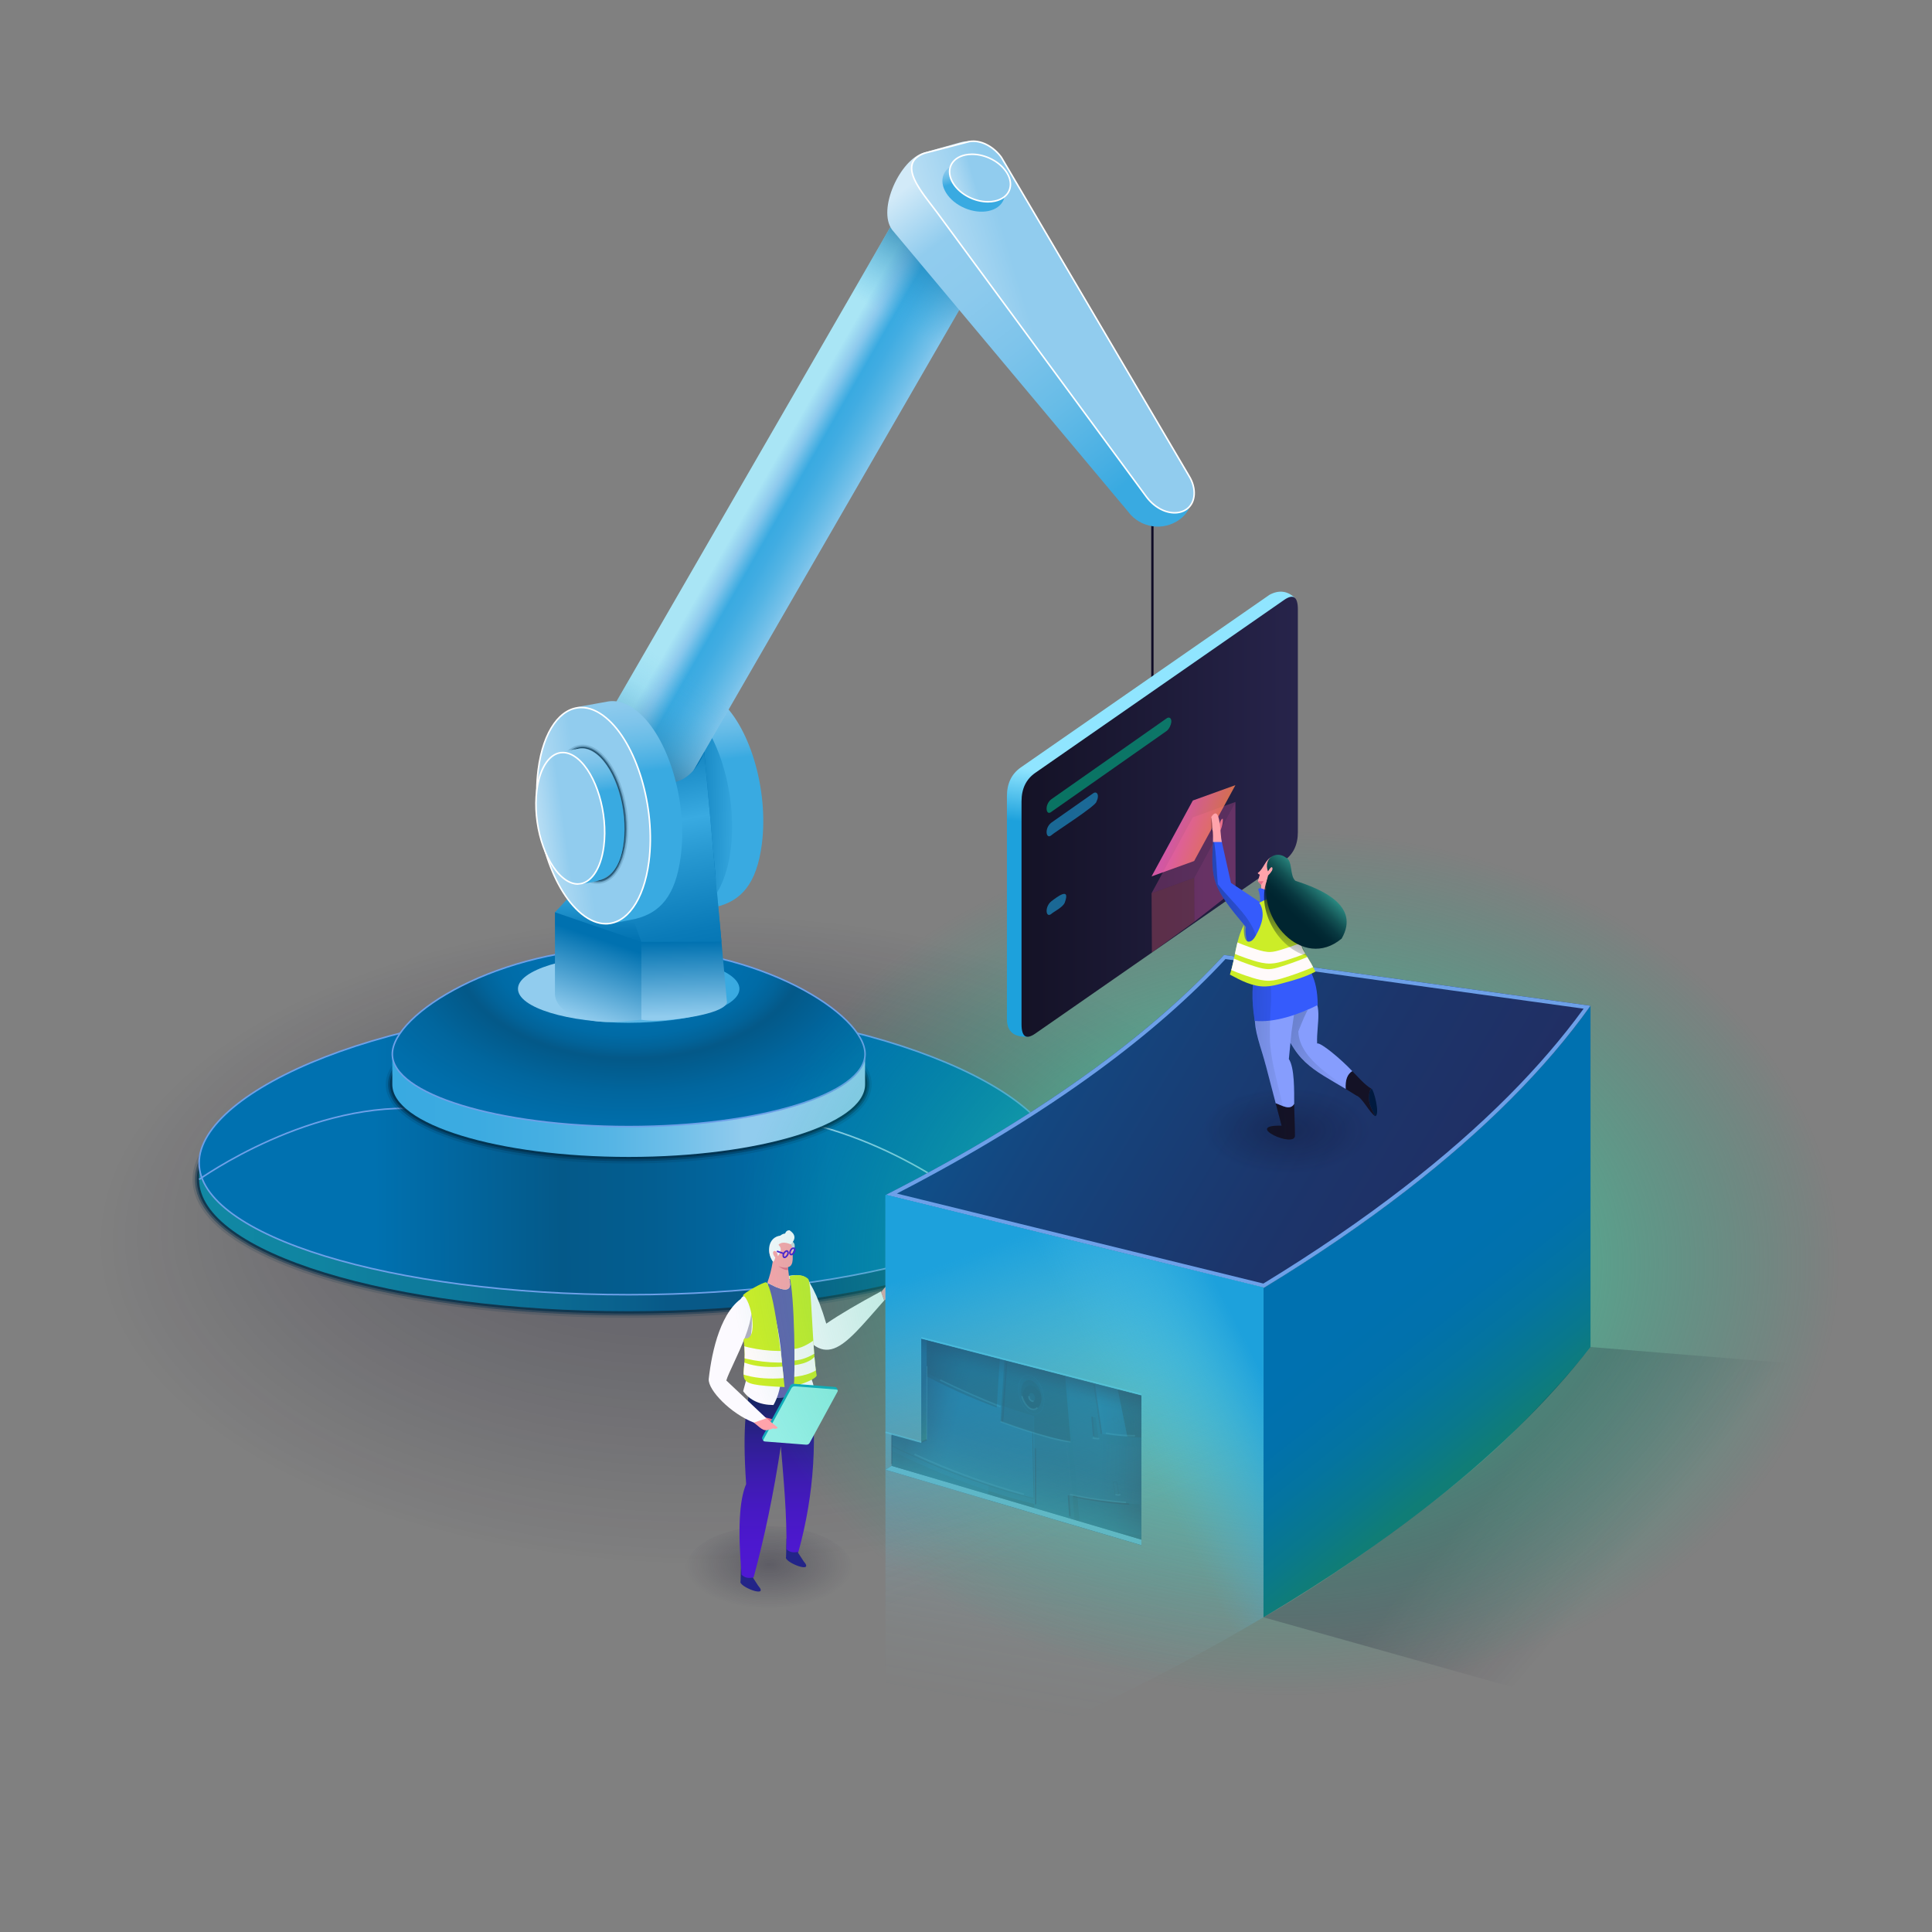 <?xml version="1.0" encoding="UTF-8"?><svg xmlns="http://www.w3.org/2000/svg" xmlns:xlink="http://www.w3.org/1999/xlink" viewBox="0 0 2500 2500"><rect x="0" y="0" width="2500" height="2500" fill="#808080" stroke="none"/><defs><style>.cls-1{fill:#232488;}.cls-1,.cls-2,.cls-3,.cls-4,.Graphic_Style_10,.cls-5,.cls-6,.cls-7,.cls-8,.cls-9,.cls-10,.cls-11,.cls-12,.cls-13,.cls-14,.cls-15,.cls-16,.cls-17,.cls-18,.cls-19,.cls-20,.cls-21,.cls-22,.cls-23,.cls-24,.cls-25,.cls-26,.cls-27,.cls-28,.cls-29,.cls-30,.cls-31,.cls-32,.cls-33,.cls-34,.cls-35,.cls-36,.cls-37,.cls-38,.cls-39,.cls-40,.cls-41,.cls-42,.cls-43,.cls-44,.cls-45,.cls-46,.cls-47,.cls-48,.cls-49,.cls-50,.cls-51,.cls-52,.cls-53,.cls-54,.cls-55,.cls-56,.cls-57,.cls-58,.cls-59,.cls-60,.cls-61,.cls-62,.cls-63,.cls-64,.cls-65,.cls-66,.cls-67,.cls-68,.cls-69,.cls-70,.cls-71,.cls-72,.cls-73{stroke-width:0px;}.cls-74,.cls-75,.cls-76,.cls-77,.cls-78,.cls-79,.cls-80,.cls-81,.cls-82,.cls-22,.cls-83,.cls-84,.cls-85,.cls-86,.cls-87,.cls-88,.cls-89,.cls-90,.cls-91,.cls-92{fill:none;}.cls-74,.cls-75,.cls-76,.cls-77,.cls-78,.cls-79,.cls-83,.cls-87,.cls-88,.cls-93,.cls-90,.cls-92{stroke-miterlimit:10;}.cls-74,.cls-5,.cls-7,.cls-94,.cls-78,.cls-14,.cls-20,.cls-85,.cls-45,.cls-65,.cls-66{opacity:.5;}.cls-74,.cls-80,.cls-81,.cls-95,.cls-84,.cls-86,.cls-89,.cls-91{stroke:#022e49;}.cls-75,.cls-76,.cls-79,.cls-96,.cls-88,.cls-93,.cls-90,.cls-92{stroke-width:2px;}.cls-75,.cls-77{stroke:#0f0b26;}.cls-75,.cls-82,.cls-83{opacity:.25;}.cls-2{fill:url(#linear-gradient-12);}.cls-3{fill:url(#linear-gradient-17);}.cls-4{fill:#141226;}.cls-76,.cls-96,.cls-93{stroke:#6da0e8;}.Graphic_Style_10{fill:url(#linear-gradient);}.cls-5{fill:url(#linear-gradient-28);}.cls-6{fill:#27244b;opacity:.35;}.cls-7,.cls-42{fill:#045989;}.cls-8{fill:url(#linear-gradient-21);}.cls-9{fill:url(#linear-gradient-6);}.cls-77{stroke-width:3px;}.cls-10{fill:#6363ad;}.cls-11{fill:#355bfc;}.cls-12{fill:url(#Nueva_muestra_de_degradado_36);fill-opacity:.69;}.cls-97{clip-path:url(#clippath-2);}.cls-13{fill:url(#Nueva_muestra_de_degradado_2-2);}.cls-78{stroke:#045989;stroke-width:.5px;}.cls-79{stroke:#4f18d3;stroke-linecap:round;}.cls-80,.cls-89{opacity:.72;}.cls-14{fill:url(#linear-gradient-27);}.cls-81{stroke-width:11px;}.cls-81,.cls-84{opacity:.41;}.cls-15{fill:url(#linear-gradient-15);}.cls-82,.cls-85{stroke:#085988;}.cls-16{fill:url(#linear-gradient-11);}.cls-17{fill:url(#Degradado_sin_nombre_262);}.cls-18{fill:url(#linear-gradient-5);}.cls-19{fill:rgba(255,94,183,.29);opacity:.88;}.cls-20{fill:url(#linear-gradient-29);}.cls-21{fill:url(#Nueva_muestra_de_degradado_2-3);}.cls-23{fill:url(#linear-gradient-31);}.cls-95,.cls-26{fill:#085988;}.cls-95,.cls-26,.cls-48,.cls-88{opacity:.2;}.cls-24,.cls-98{fill:#cced28;}.cls-25{fill:url(#Nueva_muestra_de_degradado_13);}.cls-99{clip-path:url(#clippath-1);}.cls-83,.cls-88,.cls-90{stroke:#58d1ed;}.cls-84{stroke-width:4px;}.cls-27{fill:url(#linear-gradient-13);}.cls-28{fill:url(#linear-gradient-23);}.cls-29{fill:#001a3f;}.cls-30{fill:url(#linear-gradient-25);}.cls-31{fill:url(#linear-gradient-16);}.cls-32{fill:url(#linear-gradient-22);}.cls-33{fill:#fff;}.cls-34{fill:#869dfd;}.cls-35{fill:url(#linear-gradient-32);}.cls-36{fill:url(#linear-gradient-20);}.cls-37{fill:url(#linear-gradient-14);}.cls-38{fill:url(#linear-gradient-2);}.cls-39{fill:url(#Nueva_muestra_de_degradado_2-4);}.cls-96{fill:url(#linear-gradient-4);}.cls-40{fill:url(#linear-gradient-7);}.cls-41{fill:url(#linear-gradient-3);}.cls-42{opacity:.3;}.cls-86{stroke-width:8px;}.cls-86,.cls-91{opacity:.15;}.cls-43{fill:url(#Nueva_muestra_de_degradado_45);}.cls-100{clip-path:url(#clippath);}.cls-87{stroke:snow;stroke-width:15px;}.cls-44{fill:url(#radial-gradient-5);}.cls-45{fill:url(#linear-gradient-26);}.cls-46{fill:url(#linear-gradient-9);}.cls-47{fill:url(#radial-gradient);}.cls-48,.cls-65{fill:#022e49;}.cls-49{fill:#005584;}.cls-50{fill:#ffa3ab;}.cls-51{fill:url(#Nueva_muestra_de_degradado_44);}.cls-101{clip-path:url(#clippath-3);}.cls-52{fill:url(#linear-gradient-8);}.cls-53{fill:#d0d8dc;}.cls-54{fill:url(#linear-gradient-24);}.cls-93{fill:url(#radial-gradient-2);}.cls-55{fill:url(#linear-gradient-18);}.cls-56{fill:#58d1ed;}.cls-57{fill:#95eee5;}.cls-58{fill:#6da0e8;}.cls-59{fill:#1da1dc;}.cls-59,.cls-68{opacity:.6;}.cls-60{fill:#fcfaff;}.cls-61{fill:url(#linear-gradient-30);}.cls-62{fill:#e86f8a;}.cls-102{mask:url(#mask);}.cls-63{fill:url(#Nueva_muestra_de_degradado_2);}.cls-64{fill:#12abbb;}.cls-89{stroke-width:6px;}.cls-66{fill:#0071b0;}.cls-90{opacity:.8;}.cls-67{fill:url(#linear-gradient-10);}.cls-68{fill:#00b287;}.cls-91{stroke-width:17px;}.cls-92{stroke:#91ccee;}.cls-69{fill:url(#radial-gradient-3);}.cls-70{fill:url(#Degradado_sin_nombre_539);fill-opacity:.52;}.cls-71{fill:url(#linear-gradient-19);fill-opacity:.8;}.cls-72{fill:url(#radial-gradient-4);}.cls-73{fill:url(#Nueva_muestra_de_degradado_13-2);}</style><linearGradient id="linear-gradient" x1="-3547.34" y1="1526.23" x2="-4674.93" y2="1526.23" gradientTransform="translate(-3303.06) rotate(-180) scale(1 -1)" gradientUnits="userSpaceOnUse"><stop offset="0" stop-color="#1189a4"/><stop offset=".15" stop-color="#1084a1"/><stop offset=".32" stop-color="#0d7699"/><stop offset=".51" stop-color="#095f8c"/><stop offset=".55" stop-color="#085988"/><stop offset="1" stop-color="#045989"/></linearGradient><radialGradient id="radial-gradient" cx="1063.68" cy="1785.23" fx="979.67" fy="1502.41" r="941.23" gradientTransform="translate(23.71 804.71) scale(.84 .45)" gradientUnits="userSpaceOnUse"><stop offset=".45" stop-color="#0f0b26" stop-opacity=".2"/><stop offset="1" stop-color="#0f0b26" stop-opacity="0"/></radialGradient><linearGradient id="linear-gradient-2" x1="-4209.85" y1="875.01" x2="-4236.03" y2="1075.2" gradientTransform="translate(-3303.06) rotate(-180) scale(1 -1)" gradientUnits="userSpaceOnUse"><stop offset="0" stop-color="#91ccee"/><stop offset=".11" stop-color="#8ccaed"/><stop offset=".23" stop-color="#7ec4eb"/><stop offset=".36" stop-color="#67bce7"/><stop offset=".5" stop-color="#48afe3"/><stop offset=".55" stop-color="#39aae1"/><stop offset="1" stop-color="#39aae1"/></linearGradient><linearGradient id="linear-gradient-3" x1="-4174.24" y1="1039.8" x2="-4363.42" y2="1042.67" gradientTransform="translate(-3099.07 -616.49) rotate(-171.35) scale(1 -1)" gradientUnits="userSpaceOnUse"><stop offset="0" stop-color="#0071b0"/><stop offset=".45" stop-color="#39aae1"/><stop offset=".53" stop-color="#60bae6"/><stop offset=".63" stop-color="#88cbed"/><stop offset=".73" stop-color="#a8d8f1"/><stop offset=".83" stop-color="#bfe2f5"/><stop offset=".92" stop-color="#cde8f7"/><stop offset="1" stop-color="#d2eaf8"/></linearGradient><linearGradient id="linear-gradient-4" x1="-4376.82" y1="1486.93" x2="-3787.33" y2="1490.18" gradientTransform="translate(-3303.06) rotate(-180) scale(1 -1)" gradientUnits="userSpaceOnUse"><stop offset="0" stop-color="#0071b0"/><stop offset=".07" stop-color="#006daa"/><stop offset=".39" stop-color="#035e91"/><stop offset=".59" stop-color="#045989"/><stop offset="1" stop-color="#0071b0"/></linearGradient><linearGradient id="linear-gradient-5" x1="-4422.47" y1="1399.22" x2="-3810.72" y2="1399.22" gradientTransform="translate(-3303.06) rotate(-180) scale(1 -1)" gradientUnits="userSpaceOnUse"><stop offset=".26" stop-color="#91ccee"/><stop offset=".27" stop-color="#8ecaed"/><stop offset=".4" stop-color="#6fbfe9"/><stop offset=".53" stop-color="#57b5e5"/><stop offset=".67" stop-color="#46afe2"/><stop offset=".82" stop-color="#3cabe1"/><stop offset="1" stop-color="#39aae1"/></linearGradient><radialGradient id="radial-gradient-2" cx="-4118.82" cy="1233.7" fx="-4118.82" fy="1233.7" r="265.31" gradientTransform="translate(-1219.85 5352.52) rotate(90) scale(1 -1.65)" gradientUnits="userSpaceOnUse"><stop offset="0" stop-color="#022e49"/><stop offset=".13" stop-color="#0071b0"/><stop offset=".31" stop-color="#006fad"/><stop offset=".4" stop-color="#006ba6"/><stop offset=".46" stop-color="#026399"/><stop offset=".51" stop-color="#045989"/><stop offset=".52" stop-color="#035989"/><stop offset=".68" stop-color="#01669e"/><stop offset=".84" stop-color="#006eab"/><stop offset=".99" stop-color="#0071b0"/></radialGradient><linearGradient id="linear-gradient-6" x1="670.24" y1="1279.52" x2="956.83" y2="1279.52" gradientTransform="matrix(1,0,0,1,0,0)" xlink:href="#linear-gradient-5"/><linearGradient id="linear-gradient-7" x1="827.45" y1="1132.55" x2="830.88" y2="1317.84" gradientUnits="userSpaceOnUse"><stop offset="0" stop-color="#0071b0"/><stop offset=".09" stop-color="#39aae1"/><stop offset=".19" stop-color="#2798d1"/><stop offset=".37" stop-color="#0a7bb9"/><stop offset=".47" stop-color="#0071b0"/><stop offset=".99" stop-color="#91ccee"/></linearGradient><linearGradient id="linear-gradient-8" x1="784.79" y1="1218.08" x2="749.05" y2="1323.87" gradientUnits="userSpaceOnUse"><stop offset="0" stop-color="#0071b0"/><stop offset=".94" stop-color="#91ccee"/></linearGradient><linearGradient id="linear-gradient-9" x1="-4278.2" y1="623.41" x2="-4388.19" y2="686.6" gradientTransform="translate(5092.58 -949.19) rotate(-30) scale(1 -1)" gradientUnits="userSpaceOnUse"><stop offset=".08" stop-color="#a9e5f5"/><stop offset=".21" stop-color="#91ccee"/><stop offset=".25" stop-color="#83c6ec"/><stop offset=".32" stop-color="#61b9e6"/><stop offset=".4" stop-color="#39aae1"/><stop offset=".51" stop-color="#40ace2"/><stop offset=".67" stop-color="#53b4e4"/><stop offset=".86" stop-color="#73c0e9"/><stop offset="1" stop-color="#91ccee"/></linearGradient><linearGradient id="linear-gradient-10" x1="-4545.67" y1="280.8" x2="-4094.71" y2="1037.51" gradientTransform="translate(5092.58 -949.19) rotate(-30) scale(1 -1)" gradientUnits="userSpaceOnUse"><stop offset="0" stop-color="#005584"/><stop offset=".18" stop-color="#39aae1" stop-opacity="0"/><stop offset=".78" stop-color="#39aae1" stop-opacity="0"/><stop offset=".83" stop-color="#339dd2" stop-opacity=".1"/><stop offset=".89" stop-color="#247ca9" stop-opacity=".37"/><stop offset=".97" stop-color="#0c4566" stop-opacity=".81"/><stop offset="1" stop-color="#022e49"/></linearGradient><linearGradient id="linear-gradient-11" x1="-4646.12" y1="736.84" x2="-4916.04" y2="1221.88" gradientTransform="translate(-3513.21 177.47) rotate(171.35) scale(1 -1)" gradientUnits="userSpaceOnUse"><stop offset=".03" stop-color="#d2eaf8"/><stop offset=".18" stop-color="#91ccee"/><stop offset=".32" stop-color="#8ccaed"/><stop offset=".48" stop-color="#7ec4eb"/><stop offset=".65" stop-color="#67bce7"/><stop offset=".82" stop-color="#48afe3"/><stop offset=".89" stop-color="#39aae1"/><stop offset="1" stop-color="#39aae1"/></linearGradient><linearGradient id="Nueva_muestra_de_degradado_2" x1="-4894.89" y1="967.55" x2="-4647.98" y2="1002.49" gradientTransform="translate(-3513.21 177.47) rotate(171.35) scale(1 -1)" gradientUnits="userSpaceOnUse"><stop offset="0" stop-color="#91ccee"/><stop offset=".55" stop-color="#91ccee"/><stop offset=".99" stop-color="#bfe1f5"/><stop offset=".99" stop-color="#91ccee" stop-opacity=".9"/></linearGradient><linearGradient id="linear-gradient-12" x1="-4703.94" y1="743.65" x2="-4710.36" y2="792.77" gradientTransform="translate(-560.84 -4170.48) rotate(-121.85) scale(1 -1)" xlink:href="#linear-gradient-2"/><linearGradient id="Nueva_muestra_de_degradado_2-2" x1="-4754.09" y1="766.73" x2="-4676.56" y2="777.7" xlink:href="#Nueva_muestra_de_degradado_2"/><linearGradient id="linear-gradient-13" x1="-4125.37" y1="943.38" x2="-4186.97" y2="1261.97" gradientTransform="translate(-3303.06) rotate(-180) scale(1 -1)" gradientUnits="userSpaceOnUse"><stop offset="0" stop-color="#0071b0"/><stop offset=".39" stop-color="#39aae1"/><stop offset=".54" stop-color="#2798d1"/><stop offset=".83" stop-color="#0a7bb9"/><stop offset="1" stop-color="#0071b0"/></linearGradient><linearGradient id="linear-gradient-14" x1="-4104.95" y1="890.6" x2="-4131.13" y2="1090.79" xlink:href="#linear-gradient-2"/><linearGradient id="Nueva_muestra_de_degradado_2-3" x1="-4139.69" y1="1045.71" x2="-3988.32" y2="1067.13" gradientTransform="translate(-3303.06) rotate(-180) scale(1 -1)" xlink:href="#Nueva_muestra_de_degradado_2"/><linearGradient id="linear-gradient-15" x1="-4061.71" y1="958.17" x2="-4077.69" y2="1080.43" xlink:href="#linear-gradient-2"/><linearGradient id="Nueva_muestra_de_degradado_2-4" x1="-4082.55" y1="1052.96" x2="-3990.93" y2="1065.92" gradientTransform="translate(-3303.06) rotate(-180) scale(1 -1)" xlink:href="#Nueva_muestra_de_degradado_2"/><radialGradient id="radial-gradient-3" cx="995.21" cy="2012.54" fx="995.21" fy="2012.54" r="108.85" gradientTransform="translate(0 977.99) scale(1 .52)" gradientUnits="userSpaceOnUse"><stop offset="0" stop-color="#0f0b26" stop-opacity=".3"/><stop offset="1" stop-color="#0f0b26" stop-opacity="0"/></radialGradient><linearGradient id="linear-gradient-16" x1="1005.08" y1="2038.2" x2="1005.08" y2="1790.81" gradientUnits="userSpaceOnUse"><stop offset="0" stop-color="#4f18d3"/><stop offset=".17" stop-color="#4c18ce"/><stop offset=".35" stop-color="#4619c2"/><stop offset=".52" stop-color="#3c1cae"/><stop offset=".7" stop-color="#2e1f92"/><stop offset=".87" stop-color="#1c236e"/><stop offset="1" stop-color="#0d2750"/></linearGradient><linearGradient id="Degradado_sin_nombre_262" x1="3599.72" y1="-1729.21" x2="3622.5" y2="-1729.21" gradientTransform="translate(-2953.05 1390.68) rotate(29.7) skewX(-.36)" gradientUnits="userSpaceOnUse"><stop offset="0" stop-color="#05034f" stop-opacity=".3"/><stop offset="1" stop-color="#05034f" stop-opacity="0"/></linearGradient><clipPath id="clippath"><path class="cls-24" d="m1045.89,1655.03c4.25,4.81,5.49,97.33,10.94,124.94-2.54,6.35-30.16,14.86-29.74,12.79,2.1-9.32,1.36-118.82-5.66-141.27,0,0,15.25-5.28,24.47,3.54Z"/></clipPath><clipPath id="clippath-1"><path class="cls-24" d="m991.55,1659.26c-3.35-.77-30.57,14.55-30.21,17.3,10.24,3.13,21.17,58.9,2.27,55.17-.61-.12-1.51,1.93-1.34,3.13,7.68,52.85-23.6,56.22,52.97,60.02,0,0-11.74-124.84-23.7-135.62Z"/></clipPath><radialGradient id="radial-gradient-4" cx="1663.2" cy="1721.33" fx="1663.2" fy="1721.33" r="717.13" gradientTransform="translate(0 292.09) scale(1 .78)" gradientUnits="userSpaceOnUse"><stop offset="0" stop-color="#61eebb"/><stop offset=".64" stop-color="#21c698" stop-opacity=".34"/><stop offset="1" stop-color="#00b287" stop-opacity="0"/></radialGradient><linearGradient id="linear-gradient-17" x1="1965.36" y1="1848.1" x2="1814.77" y2="1656.76" gradientUnits="userSpaceOnUse"><stop offset=".01" stop-color="#107d76"/><stop offset=".23" stop-color="#09788d"/><stop offset=".48" stop-color="#0474a0"/><stop offset=".73" stop-color="#0171ac"/><stop offset="1" stop-color="#0071b0"/></linearGradient><linearGradient id="linear-gradient-18" x1="1874.1" y1="1586.91" x2="996.85" y2="1060.56" gradientUnits="userSpaceOnUse"><stop offset="0" stop-color="#202f64"/><stop offset=".2" stop-color="#1c356b"/><stop offset=".5" stop-color="#14467f"/><stop offset=".85" stop-color="#06639f"/><stop offset="1" stop-color="#0071b0"/></linearGradient><linearGradient id="Nueva_muestra_de_degradado_44" x1="1486.39" y1="1014.82" x2="1477.53" y2="1083.47" gradientUnits="userSpaceOnUse"><stop offset="0" stop-color="#90e5ff"/><stop offset="1" stop-color="#1da1dc"/></linearGradient><linearGradient id="Nueva_muestra_de_degradado_45" x1="1321.85" y1="1056.88" x2="1679.44" y2="1056.88" gradientUnits="userSpaceOnUse"><stop offset="0" stop-color="#141226"/><stop offset="1" stop-color="#27244b"/></linearGradient><linearGradient id="linear-gradient-19" x1="1578.64" y1="1086.15" x2="1520.44" y2="1067.24" gradientUnits="userSpaceOnUse"><stop offset="0" stop-color="#ff844d"/><stop offset="1" stop-color="#ff66bf"/></linearGradient><linearGradient id="Degradado_sin_nombre_539" x1="-19366.35" y1="-17879.51" x2="-19166.52" y2="-18167.41" gradientTransform="translate(-3332.79 8398.07) rotate(106.32) scale(.33 .15) skewX(18.04)" gradientUnits="userSpaceOnUse"><stop offset="0" stop-color="#ff5eb7" stop-opacity=".6"/><stop offset=".21" stop-color="#ff5fa6" stop-opacity=".45"/><stop offset=".59" stop-color="#ff618c" stop-opacity=".21"/><stop offset=".86" stop-color="#ff627c" stop-opacity=".06"/><stop offset="1" stop-color="#ff6376" stop-opacity="0"/></linearGradient><linearGradient id="Nueva_muestra_de_degradado_36" x1="-19272.44" y1="-17719.72" x2="-19003.28" y2="-17719.72" gradientTransform="translate(-3332.79 8398.07) rotate(106.32) scale(.33 .15) skewX(18.04)" gradientUnits="userSpaceOnUse"><stop offset="0" stop-color="#ff6376" stop-opacity=".4"/><stop offset="1" stop-color="#ff6376" stop-opacity="0"/></linearGradient><linearGradient id="linear-gradient-20" x1="1307.42" y1="2294.47" x2="1448.64" y2="1486.07" gradientUnits="userSpaceOnUse"><stop offset=".1" stop-color="#90e5ff" stop-opacity="0"/><stop offset=".2" stop-color="#8de3fe" stop-opacity=".03"/><stop offset=".32" stop-color="#84defb" stop-opacity=".1"/><stop offset=".46" stop-color="#76d6f7" stop-opacity=".22"/><stop offset=".6" stop-color="#63caf1" stop-opacity=".39"/><stop offset=".76" stop-color="#4abbe9" stop-opacity=".61"/><stop offset=".92" stop-color="#2caae0" stop-opacity=".87"/><stop offset="1" stop-color="#1da1dc"/></linearGradient><linearGradient id="linear-gradient-21" x1="1452.86" y1="2163.85" x2="1251.44" y2="1623.19" gradientUnits="userSpaceOnUse"><stop offset=".32" stop-color="#47bae9" stop-opacity="0"/><stop offset=".39" stop-color="#45b9e8" stop-opacity=".02"/><stop offset=".48" stop-color="#42b7e7" stop-opacity=".1"/><stop offset=".59" stop-color="#3eb4e6" stop-opacity=".21"/><stop offset=".7" stop-color="#37b0e4" stop-opacity=".38"/><stop offset=".81" stop-color="#2eabe1" stop-opacity=".58"/><stop offset=".93" stop-color="#23a5de" stop-opacity=".84"/><stop offset="1" stop-color="#1da1dc"/></linearGradient><linearGradient id="linear-gradient-22" x1="1435.66" y1="1799.38" x2="1601.74" y2="1714.57" gradientUnits="userSpaceOnUse"><stop offset="0" stop-color="#47bae9" stop-opacity="0"/><stop offset=".11" stop-color="#44b8e8" stop-opacity=".07"/><stop offset=".32" stop-color="#3cb3e5" stop-opacity=".26"/><stop offset=".61" stop-color="#2face1" stop-opacity=".56"/><stop offset=".98" stop-color="#1ea1dc" stop-opacity=".97"/><stop offset="1" stop-color="#1da1dc"/></linearGradient><linearGradient id="linear-gradient-23" x1="2137.48" y1="2047.28" x2="1956.27" y2="1892.91" gradientUnits="userSpaceOnUse"><stop offset=".2" stop-color="#0f0b26" stop-opacity="0"/><stop offset="1" stop-color="#0f0b26" stop-opacity=".2"/></linearGradient><linearGradient id="linear-gradient-24" x1="1392.08" y1="1563.07" x2="1267.52" y2="2048.07" gradientUnits="userSpaceOnUse"><stop offset="0" stop-color="#fff"/><stop offset=".11" stop-color="#fafafa"/><stop offset=".23" stop-color="#ebebeb"/><stop offset=".36" stop-color="#d4d4d4"/><stop offset=".5" stop-color="#b3b3b3"/><stop offset=".65" stop-color="#898989"/><stop offset=".79" stop-color="#555"/><stop offset=".94" stop-color="#191919"/><stop offset="1" stop-color="#000"/></linearGradient><mask id="mask" x="1035.83" y="1542.02" width="516.95" height="507.13" maskUnits="userSpaceOnUse"><rect class="cls-54" x="1119.41" y="1670.29" width="398.4" height="357.7"/></mask><clipPath id="clippath-2"><polygon class="cls-22" points="1476.97 1999.45 1145.78 1901.78 1153.85 1896.79 1153.85 1855.29 1192.22 1866.17 1192.22 1732.51 1476.97 1805.79 1476.97 1999.45"/></clipPath><linearGradient id="linear-gradient-25" x1="1226.42" y1="1839.28" x2="1183.92" y2="1785.28" gradientUnits="userSpaceOnUse"><stop offset="0" stop-color="#107d76"/><stop offset=".22" stop-color="#09788d"/><stop offset=".47" stop-color="#0474a0"/><stop offset=".73" stop-color="#0171ac"/><stop offset="1" stop-color="#0071b0"/></linearGradient><linearGradient id="linear-gradient-26" x1="1357.55" y1="1759.9" x2="1347.11" y2="1798.68" gradientUnits="userSpaceOnUse"><stop offset=".4" stop-color="#0f0b26"/><stop offset=".55" stop-color="#0f0b26" stop-opacity=".65"/><stop offset=".81" stop-color="#0f0b26" stop-opacity=".17"/><stop offset="1" stop-color="#0f0b26" stop-opacity="0"/></linearGradient><linearGradient id="linear-gradient-27" x1="1550.29" y1="1867.41" x2="1421.99" y2="1864.42" xlink:href="#linear-gradient-26"/><linearGradient id="linear-gradient-28" x1="1151.3" y1="1805.4" x2="1240.82" y2="1831.13" xlink:href="#linear-gradient-26"/><linearGradient id="linear-gradient-29" x1="1309.19" y1="1943.75" x2="1330.57" y2="1875.13" gradientUnits="userSpaceOnUse"><stop offset="0" stop-color="#12abbb"/><stop offset=".13" stop-color="#12abbb" stop-opacity=".8"/><stop offset=".35" stop-color="#12abbb" stop-opacity=".52"/><stop offset=".55" stop-color="#12abbb" stop-opacity=".29"/><stop offset=".73" stop-color="#12abbb" stop-opacity=".13"/><stop offset=".89" stop-color="#12abbb" stop-opacity=".04"/><stop offset="1" stop-color="#12abbb" stop-opacity="0"/></linearGradient><radialGradient id="radial-gradient-5" cx="1664.86" cy="932.04" fx="1664.86" fy="932.04" r="108.85" xlink:href="#radial-gradient-3"/><linearGradient id="Nueva_muestra_de_degradado_13" x1="-4412.56" y1="1381.68" x2="-3969.14" y2="1131.81" gradientTransform="translate(-2655.9) rotate(-180) scale(1 -1)" gradientUnits="userSpaceOnUse"><stop offset="0" stop-color="#01171a" stop-opacity="0"/><stop offset="1" stop-color="#01171a"/></linearGradient><linearGradient id="linear-gradient-30" x1="-4366.13" y1="1282.27" x2="-3984.5" y2="1273.79" gradientTransform="translate(-2655.9) rotate(-180) scale(1 -1)" gradientUnits="userSpaceOnUse"><stop offset=".09" stop-color="#01171a" stop-opacity="0"/><stop offset="1" stop-color="#01171a"/></linearGradient><clipPath id="clippath-3"><path class="cls-24" d="m1609.65,1196.72c-.18,5.35-.36,10.78.95,15.96.64,2.54,2.05,5.36,4.64,5.8,1.05.18,2.14-.09,3.11-.53,3.34-1.52,5.38-4.9,7.12-8.13,3.48-6.46,6.67-13.21,7.9-20.45,1.23-7.24.33-15.08-3.83-21.13,14.84-8.62,33.66-10.97,50.61-8.32-.26,16.59,2.69,32.33,2.43,48.91-.08,4.95-.15,9.98,1.25,14.73,1.41,4.79,4.22,9.02,6.88,13.26,4.16,6.63,8.01,13.45,11.55,20.44-13.45,7.2-28.33,11.22-43.06,15.19-7.09,1.91-14.26,3.83-21.6,4.04-16.4.46-31.7-7.57-46.12-15.39,7.41-22.41,7.16-43.53,18.19-64.39Z"/></clipPath><linearGradient id="Nueva_muestra_de_degradado_13-2" x1="-4302.23" y1="1242.11" x2="-4336.44" y2="1143.23" xlink:href="#Nueva_muestra_de_degradado_13"/><linearGradient id="linear-gradient-31" x1="1720.82" y1="1128.32" x2="1671.58" y2="1182.25" gradientUnits="userSpaceOnUse"><stop offset=".15" stop-color="#3cb3a3"/><stop offset=".22" stop-color="#339f92"/><stop offset=".4" stop-color="#21736f"/><stop offset=".57" stop-color="#125153"/><stop offset=".73" stop-color="#083840"/><stop offset=".88" stop-color="#022a34"/><stop offset="1" stop-color="#002530"/></linearGradient><linearGradient id="linear-gradient-32" x1="-4225.98" y1="1089.9" x2="-4223.92" y2="1061.46" gradientTransform="translate(-2655.9) rotate(-180) scale(1 -1)" gradientUnits="userSpaceOnUse"><stop offset=".15" stop-color="#0f0b26" stop-opacity="0"/><stop offset=".67" stop-color="#0f0b26" stop-opacity=".3"/></linearGradient></defs><g id="Crane"><ellipse class="cls-47" cx="916.03" cy="1602.05" rx="789.6" ry="420.38"/><line class="cls-77" x1="1491.21" y1="652.8" x2="1491.21" y2="1033.26"/><path class="cls-38" d="m890.03,892.42c12.36-2.55,25.95,1.27,39.57,12.43,40.1,32.85,65.29,116.65,56.25,187.19-6.71,52.4-27.23,73.57-58.63,81.37h0l-36.94,7.28-38.93-281.27,38.68-7Z"/><ellipse class="cls-41" cx="872.98" cy="1039.83" rx="72.12" ry="142.08" transform="translate(-146.51 143.19) rotate(-8.65)"/><ellipse class="cls-91" cx="813.54" cy="1526.23" rx="555.86" ry="170.51"/><ellipse class="cls-81" cx="813.54" cy="1526.23" rx="555.86" ry="170.51"/><ellipse class="cls-89" cx="813.54" cy="1526.23" rx="555.86" ry="170.51"/><path class="Graphic_Style_10" d="m262.03,1504.82c34.33-84.06,268.16-149.1,551.51-149.1s517.18,65.04,551.51,149.1h4.35v21.41c0,94.17-248.87,170.51-555.86,170.51s-555.86-76.34-555.86-170.51v-21.41h4.35Z"/><path class="cls-96" d="m257.67,1504.82c0,94.17,248.87,170.51,555.86,170.51s555.86-76.34,555.86-170.51-248.87-203.43-555.86-203.43-555.86,109.26-555.86,203.43Z"/><path class="cls-92" d="m1062.36,1457.8c140.73,39.26,234.98,131.02,234.98,131.02"/><path class="cls-76" d="m553.13,1435.6c-148.59-14.75-295.46,90.63-295.46,90.63"/><ellipse class="cls-91" cx="813.54" cy="1403.24" rx="305.87" ry="93.83"/><ellipse class="cls-81" cx="813.54" cy="1403.24" rx="305.87" ry="93.83"/><ellipse class="cls-89" cx="813.54" cy="1403.24" rx="305.87" ry="93.83"/><path class="cls-18" d="m604.2,1328.28c18.89-46.26,53.41-18.87,209.33-18.87s261.62-16.67,280.51,29.58l25.36,24.98v39.26c0,51.82-136.94,93.83-305.87,93.83s-305.87-42.01-305.87-93.83v-39.26l96.54-35.7Z"/><path class="cls-93" d="m507.66,1363.98c0,51.82,136.94,93.83,305.87,93.83s305.87-42.01,305.87-93.83-136.94-137.74-305.87-137.74-305.87,85.92-305.87,137.74Z"/><ellipse class="cls-9" cx="813.54" cy="1279.52" rx="143.29" ry="43.95"/><path class="cls-40" d="m911.34,972.64l29.21,322.97s5.96,12.28-52.32,21.43c-41.02,6.44-58.34,2.54-58.34,2.54l-80.07-36.55-31.71-102.52,193.24-207.86Z"/><path class="cls-52" d="m718.1,1285.07v-104.57l111.79,38.31v100.77s-38.61,3.67-51.44,2.57c-64.21-5.5-60.34-37.07-60.34-37.07Z"/><path class="cls-46" d="m956.48,178.7h130.89v875.83c0,37.08-30.1,67.18-67.18,67.18h-63.72V178.7h0Z" transform="translate(1581.83 1724.27) rotate(-150)"/><path class="cls-67" d="m956.48,178.7h130.89v875.83c0,37.08-30.1,67.18-67.18,67.18h-63.72V178.7h0Z" transform="translate(1581.83 1724.27) rotate(-150)"/><path class="cls-16" d="m1526.62,672.1h0c16.56-12.19,21.25-34.92,10.88-52.67l-243.85-417.43c-11.76-15.98-32.18-23.01-51.29-17.67l-46.28,12.93c-31.48,8.79-61.13,73.7-41.76,100.02l305.33,364.66c15.68,21.3,45.66,25.85,66.96,10.17Z"/><path class="cls-63" d="m1519.9,663.6c-13.07,0-27.07-7.99-36.54-20.84l-270.65-367.58c-2.09-2.84-4.42-5.86-6.88-9.05-13.31-17.28-29.88-38.78-25.5-53.78,1.83-6.27,7.09-10.89,16.09-14.14l57.91-15.04c1.57-.27,3.28-.41,5.02-.41,12.99,0,26.91,7.94,36.34,20.73l242.89,412.38c9.89,15.97,8.76,34.31-2.6,42.68-4.49,3.31-10.05,5.05-16.08,5.05h0Z"/><path class="cls-33" d="m1259.35,183.75c12.66,0,26.26,7.77,35.51,20.28l242.89,412.37c9.6,15.51,8.58,33.27-2.36,41.33-4.32,3.18-9.67,4.86-15.49,4.86-12.76,0-26.45-7.83-35.73-20.44l-270.65-367.58c-2.1-2.85-4.43-5.87-6.89-9.07-13.18-17.1-29.57-38.37-25.34-52.89,1.73-5.92,6.76-10.32,15.38-13.45l57.83-15.02c1.57-.27,3.2-.4,4.85-.4m0-2c-1.78,0-3.54.15-5.27.44l-58,15.06c-39.41,14.21-2.34,53.82,15.83,78.5l270.65,367.58c10.01,13.59,24.4,21.25,37.34,21.25,6.08,0,11.84-1.69,16.67-5.25,11.76-8.66,13-27.64,2.87-44l-242.92-412.42c-9.72-13.2-23.99-21.18-37.18-21.18h0Z"/><ellipse class="cls-2" cx="1259.81" cy="242.14" rx="29.46" ry="42.1" transform="translate(541.01 1304.72) rotate(-66.8)"/><path class="cls-13" d="m1278.43,261.13c-17.76,0-36.25-9.8-44.98-23.83-4.95-7.96-6.05-16.16-3.08-23.09,2.96-6.92,9.63-11.79,18.8-13.71,2.76-.58,5.69-.87,8.7-.87,17.76,0,36.25,9.8,44.98,23.83,4.95,7.96,6.05,16.17,3.08,23.09-2.96,6.92-9.63,11.79-18.8,13.71-2.76.58-5.69.87-8.7.87h0Z"/><path class="cls-33" d="m1257.87,200.61c17.43,0,35.58,9.61,44.13,23.36,4.77,7.68,5.84,15.55,3.01,22.17-2.83,6.61-9.25,11.28-18.08,13.13-2.7.57-5.55.85-8.5.85-17.43,0-35.58-9.61-44.13-23.36-4.77-7.68-5.84-15.55-3.01-22.17,2.83-6.61,9.25-11.28,18.08-13.13,2.7-.57,5.55-.85,8.5-.85m0-2c-3.03,0-6.02.29-8.91.89-19.63,4.12-26.95,21.27-16.36,38.32,9.04,14.54,28.2,24.31,45.83,24.31,3.03,0,6.02-.29,8.91-.89,19.63-4.12,26.95-21.27,16.36-38.32-9.04-14.54-28.2-24.31-45.83-24.31h0Z"/><path class="cls-27" d="m911.34,972.64s-19.43,61.07-74.77,33.24c-55.34-27.83-88.07-12.98-88.07-12.98l81.38,225.92,103.7-.19-22.25-245.98Z"/><path class="cls-37" d="m785.13,908.01c12.36-2.55,25.95,1.27,39.57,12.43,40.1,32.85,65.29,116.65,56.25,187.19-6.71,52.4-27.23,73.57-58.63,81.37h0l-36.94,7.28-38.93-281.27,38.68-7Z"/><path class="cls-21" d="m783.86,1195.33c-10.4,0-21-4.37-31.51-12.98-39.8-32.6-64.88-116.17-55.89-186.29,6.27-48.94,28.19-80.56,55.84-80.56,10.39,0,21,4.37,31.51,12.98,39.8,32.6,64.88,116.17,55.89,186.29-6.27,48.94-28.19,80.56-55.84,80.56h0Z"/><path class="cls-33" d="m752.3,916.5c10.16,0,20.55,4.29,30.88,12.75,39.57,32.41,64.48,115.57,55.53,185.38-3.14,24.47-10.14,44.89-20.25,59.05-9.65,13.51-21.61,20.65-34.6,20.65-10.16,0-20.55-4.29-30.88-12.75-39.57-32.41-64.48-115.57-55.53-185.38,3.14-24.47,10.14-44.89,20.25-59.05,9.65-13.51,21.61-20.65,34.6-20.65m0-2c-27.41,0-50.26,30.14-56.84,81.44-9.04,70.53,16.15,154.34,56.25,187.19,10.94,8.96,21.86,13.2,32.14,13.2,27.41,0,50.26-30.14,56.84-81.44,9.04-70.53-16.15-154.34-56.25-187.19-10.94-8.96-21.86-13.2-32.14-13.2h0Z"/><ellipse class="cls-86" cx="763.57" cy="1053.58" rx="44.05" ry="86.77" transform="translate(-149.83 126.88) rotate(-8.65)"/><ellipse class="cls-84" cx="763.57" cy="1053.58" rx="44.05" ry="86.77" transform="translate(-149.83 126.88) rotate(-8.65)"/><ellipse class="cls-80" cx="763.57" cy="1053.58" rx="44.05" ry="86.77" transform="translate(-149.83 126.88) rotate(-8.65)"/><path class="cls-15" d="m748.41,968.81c7.55-1.56,15.85.78,24.17,7.59,24.49,20.06,39.87,71.24,34.35,114.32-4.1,32-16.63,44.93-35.81,49.69h0l-22.56,4.45-23.78-171.77,23.62-4.27Z"/><path class="cls-39" d="m747.63,1143.89c-6.26,0-12.65-2.64-19-7.84-24.22-19.83-39.47-70.71-34-113.42,3.8-29.68,17.04-48.86,33.72-48.86,6.26,0,12.65,2.64,19,7.84,24.22,19.83,39.47,70.71,33.99,113.42-3.8,29.68-17.04,48.86-33.72,48.86h0Z"/><path class="cls-33" d="m728.36,974.77c6.02,0,12.2,2.56,18.36,7.61,23.98,19.64,39.07,70.12,33.64,112.52-3.74,29.15-16.58,47.99-32.73,47.99-6.02,0-12.2-2.56-18.36-7.61-23.98-19.64-39.07-70.12-33.64-112.52,3.74-29.15,16.58-47.99,32.73-47.99m0-2c-16.74,0-30.7,18.41-34.71,49.74-5.52,43.08,9.86,94.26,34.35,114.32,6.68,5.47,13.35,8.06,19.63,8.06,16.74,0,30.7-18.41,34.71-49.74,5.52-43.08-9.86-94.26-34.35-114.32-6.68-5.47-13.35-8.06-19.63-8.06h0Z"/></g><g id="Man"><ellipse class="cls-69" cx="995.21" cy="2031.89" rx="108.85" ry="57"/><path class="cls-1" d="m1017.77,1990.96l-.63,23.76c-3.56,6.46,38.07,22.99,22.67,5.48,0,0-7.14-11.02-7.14-11.02l1.66-18.22h-16.56Z"/><path class="cls-1" d="m973.8,2040.64l1.66-18.22h-16.56l-.63,23.76c-3.56,6.46,38.07,22.99,22.67,5.48,0,0-7.14-11.02-7.14-11.02Z"/><path class="cls-31" d="m1047.24,1779.62l-35.97,8.73-32.9-6.39c-13.63,20.67-17.91,66.81-12.85,138.42-8.95,20.6-10.91,59.69-5.88,117.29,3.88,4,9.08,5.12,15.59,3.37,14.26-52.7,25.92-108.92,35.18-169.77,3.56,43.19,8,88.97,7.19,133.28,3.88,4,9.08,5.12,15.59,3.37,20.55-74.44,25.42-150.97,14.05-228.3Z"/><path class="cls-60" d="m1144.14,1682.81l-4.05-11.83c-29.47,15.75-53.11,29.69-70.9,41.81-11.62-39.55-23.56-59.41-30.25-61.38l-16.83,47.78c44.08,81.7,67.21,45.51,122.02-16.37Z"/><path class="cls-17" d="m1027.27,1707.37c2.83,5.79,6.32,11.13,10.47,16.01,4.17-11.26,5.85-29.31,5.02-54.14-3.03,16.36-8.2,29.07-15.5,38.13Z"/><path class="cls-10" d="m1021.2,1654.68c6.13,23.43-15.06,11.8-27.98,5.48,10.74,34.41,14.26,84.04,10.56,148.87,9.44.19,18.5-1.58,27.18-5.31,8.68-90.72,5.42-140.4-9.76-149.04Z"/><path class="cls-60" d="m962.72,1676.95c-17.15,5.72,8.82,78.97,7.76,90.34,0,0-8.85,32.89-8.85,32.89,8.68,11.84,21.76,17.82,39.23,17.93,26.39-46.27-3.24-129.76-7.65-157.95-9.52,4.34-19.68,9.94-30.49,16.79m86.17-13.25c-4.92-23.21-38.01-11.54-55.62-3.54,12.87,6.33,34.06,17.94,27.92-5.48,24.25,6.86,1.41,103.27,19.59,162.23,24.61-3.44,7.32-36.29,5.42-43.23,6.82-60.15,7.71-96.81,2.69-109.98Z"/><path class="cls-53" d="m1019.26,1603.57v13.93l6.17,4c5.28-10.62,3.5-14.69-6.17-17.93Z"/><path class="cls-50" d="m1019.54,1639.71c9.08-1.73,5.49-16.62,5.94-23.18-4.45-28.96-42.92-10.14-25.52,15.82-1.71,10.39-4.05,19.49-7.02,27.3,11.81,6.82,34.8,18.56,28.27-4.97l.17.06-1.83-15.02Z"/><path class="cls-60" d="m1023.31,1610.19c6.78-6.93,6.22-13-1.66-18.22-2.74-.11-4.66,1.29-5.77,4.23-1.98.08-4.05.97-6.22,2.68-15.65,2.32-18.19,20.6-9.54,33.52,1.03.57,2.06-1.16,3.08-5.2-7.77-9.24,2.6-12.53,3.31-1.66,4.76-5.82,5.03-10.75.8-14.79,3.24-3.46,8.57-3.65,15.99-.57Z"/><path id="_23" class="cls-79" d="m1013.83,1621.96l-7.82-2.63"/><path id="S2" class="cls-79" d="m1022.11,1621.21c1.11,6.61,9.15-3.33,5.37-5.94-2.82-1-5.42,3.43-5.37,5.94Z"/><path id="S" class="cls-79" d="m1013.49,1624.87c.77,5.6,6.85-.75,6.28-3.83-.66-5.74-6.87.66-6.28,3.83Z"/><path id="Str" class="cls-22" d="m1021.6,1621.33l-1.66.63"/><path class="cls-62" d="m1019.94,1643.31l-.34-3.14c-3.42.39-7.11.32-12.28-1.66,4.68,3.58,8.89,5.18,12.62,4.8Z"/><path class="cls-6" d="m961.58,1724.97l5.54,24.5c4.72-14.96,6.57-31.65,5.54-50.08l-11.08,25.58Z"/><path class="cls-98" d="m1045.89,1655.03c4.25,4.81,5.49,97.33,10.94,124.94-2.54,6.35-30.16,14.86-29.74,12.79,2.1-9.32,1.36-118.82-5.66-141.27,0,0,15.25-5.28,24.47,3.54Z"/><g class="cls-100"><path class="cls-87" d="m1061.43,1758.8c-10.6,12.73-27.61,15.17-43.57,16.26"/><path class="cls-87" d="m1059.83,1738.68c-11.85,8.89-28.39,17.98-43.48,12.96"/></g><path class="cls-62" d="m984.14,1832.74l-.54,5.34c12.98,2.22,20.2,2.26,21.68.11-5.11-1.74-12.15-3.55-21.15-5.45Z"/><path class="cls-60" d="m964.1,1677.33c-30.92,16.77-42.92,70.11-47.03,107.18-.96,14.41,28.8,44.92,58.39,56.31,9.09,3.5,15.87,3.01,24.66,2.48l-60.28-56.96c5.52-19.21,50.93-93.79,24.26-109.01Z"/><path class="cls-64" d="m1022.49,1793.09c.96-1.81,2.55-2.64,4.74-2.48l52.9,4.08c2.19.21,3.48,1.77,3.86,4.66l-95.58,65.63c-2.19-2.09-2.8-4.04-1.83-5.86l35.91-66.03Z"/><path class="cls-57" d="m1028.9,1793.9l52.89,4.11c2.22.17,2.84,1.15,1.87,2.94l-35.92,66.05c-.97,1.79-2.57,2.59-4.79,2.42l-52.89-4.11c-2.22-.17-2.84-1.15-1.87-2.94l35.92-66.05c.97-1.79,2.57-2.59,4.79-2.42Z"/><path class="cls-50" d="m991.69,1835.28l-16.22,5.54c11.8,9.57,12.56,12.44,25.08,7.45,2.41,1.16,4.37.82,5.9-1.01l-14.75-11.98Z"/><path class="cls-62" d="m1159.77,1669.09c-.41.15,3.01-5.04,10.25-15.58-6-6.44-20.24,4.86-25.93,15.09l.79,12.79c6.32-1.86,10.42-7.65,14.89-12.31Z"/><path class="cls-50" d="m1156.5,1657.97c-6.75,4.94-10.38,5.09-16.37,14.42l4.24,10.23c2.74.16,17.53-25.03,12.13-24.65Z"/><path class="cls-98" d="m991.55,1659.26c-3.35-.77-30.57,14.55-30.21,17.3,10.24,3.13,21.17,58.9,2.27,55.17-.61-.12-1.51,1.93-1.34,3.13,7.68,52.85-23.6,56.22,52.97,60.02,0,0-11.74-124.84-23.7-135.62Z"/><g class="cls-99"><path class="cls-87" d="m1022.18,1774.94c-28.36,3.29-60.14,2.03-83.17-16.75"/><path class="cls-87" d="m1018.37,1755.49c-27.7,1.27-55.66-3.6-81.3-14.17"/></g></g><g id="Base"><ellipse class="cls-72" cx="1663.2" cy="1637.15" rx="717.13" ry="560.37"/><g id="Base-2"><path id="G" class="cls-3" d="m2058.1,1301.43c-57.88,81.2-137.23,160.82-238.05,238.85-55.92,43.23-117.45,85.25-184.59,126.07-.18.11-.36.2-.53.27v426.16c41.65-24.73,81.19-49.91,118.63-75.54,29.6-20.2,57.88-40.68,84.85-61.44,90.41-69.66,163.65-140.59,219.7-212.79v-441.58Z"/><g id="G-2"><path class="cls-55" d="m1820.05,1540.28c100.82-78.03,180.18-157.65,238.05-238.85l-474.24-65.7c-45.37,49.31-100.69,97.89-165.97,145.76-78.3,57.42-168.82,112.3-271.57,164.64l488.61,119.96.53.27c67.14-40.82,128.67-82.85,184.59-126.07Z"/><path class="cls-58" d="m1585.76,1241.04l463.43,64.2c-27.66,37.97-60.44,76.04-97.55,113.27-39.34,39.47-84.64,79.11-134.65,117.81-54.97,42.5-116.26,84.4-182.2,124.58l-474.27-116.44c97.69-50.43,185.21-103.87,260.32-158.95,64.39-47.21,119.86-95.81,164.92-144.48m-1.9-5.31c-45.37,49.31-100.69,97.89-165.97,145.76-78.3,57.42-168.82,112.3-271.57,164.64l488.61,119.96.53.27c67.14-40.82,128.67-82.85,184.59-126.07,100.82-78.03,180.18-157.65,238.05-238.85l-474.24-65.7h0Z"/></g></g><g id="Screen"><g id="Layer1_13_MEMBER_0_FILL"><path class="cls-51" d="m1320.77,993.17c-11.87,8.36-17.8,20.72-17.8,37.1v288.27c0,16.38,9.11,23.98,27.32,22.81l312.58-234.37c11.86-8.19,17.8-20.47,17.8-36.85l14.79-296.54c-9.56-9.07-20.42-10.41-32.59-4.01l-322.11,223.59Z"/></g><g id="Layer1_13_MEMBER_1_FILL"><path class="cls-43" d="m1339.69,1000.01c-11.9,8.27-17.84,20.58-17.84,36.96v288.27c0,16.38,5.95,20.43,17.84,12.17l321.9-223.66c11.9-8.27,17.84-20.59,17.84-36.96v-288.27c0-16.38-5.95-20.43-17.84-12.17l-321.9,223.66Z"/></g></g><path id="lll" class="cls-68" d="m1360.52,1034.16l148.78-104.39c4.77-3.71,9.01,1.61,4.46,10.73-1.21,2.48-2.7,4.34-4.46,5.58l-148.78,104.39c-7,6.01-9.51-9.13,0-16.31Z"/><path id="ll" class="cls-59" d="m1418.75,1037.46c4.55-9.12.3-14.44-4.46-10.73,0,0-53.77,37.73-53.77,37.73-9.46,7.14-7.06,22.36,0,16.31,2.12-2.54,57.84-37.95,58.23-43.31Z"/><path id="l" class="cls-59" d="m1360.52,1166.19c6.7-5.04,25.23-19.65,17.22,1.98-2.83,6.2-14.05,11.44-17.22,14.33-7.15,6.16-9.34-8.85,0-16.31Z"/><polygon class="cls-19" points="1598.61 1037.73 1543.51 1057.62 1490.12 1155.8 1545.22 1135.91 1598.61 1037.73"/><polygon id="G-3" class="cls-71" points="1598.61 1015.98 1543.51 1035.87 1490.12 1134.05 1545.22 1114.16 1598.61 1015.98"/><polygon id="G-4" class="cls-70" points="1598.85 1150.91 1598.61 1037.73 1545.22 1135.91 1545.5 1192.66 1598.85 1150.91"/><polygon id="G-5" class="cls-12" points="1490.12 1155.8 1490.54 1232.48 1545.5 1192.66 1545.22 1135.91 1490.12 1155.8"/><path id="G-6" class="cls-36" d="m1634.93,2092.78v-426.69l-488.61-119.96c-.13.2-.31.38-.53.53v779.38c186.53-72.72,349.58-150.48,489.14-233.27Z"/><path id="G-7" class="cls-8" d="m1634.93,2092.78v-426.69l-488.61-119.96c-.13.2-.31.38-.53.53v779.38c186.53-72.72,349.58-150.48,489.14-233.27Z"/><path id="G-8" class="cls-32" d="m1634.93,2092.78v-426.69l-488.61-119.96c-.13.2-.31.38-.53.53v779.38c186.53-72.72,349.58-150.48,489.14-233.27Z"/><path class="cls-28" d="m1634.93,2092.78l373.37,104.75,357.39-429.45-307.58-25.06s-31.59,41.58-97.77,108.12c-88.78,89.26-249.26,199.43-325.4,241.65Z"/><g class="cls-102"><g class="cls-94"><g class="cls-97"><polygon class="cls-49" points="1476.97 1999.45 1145.78 1901.78 1153.85 1896.79 1153.85 1855.29 1192.22 1866.17 1192.22 1732.51 1476.97 1805.79 1476.97 1999.45"/><path class="cls-65" d="m1337.97,1939.47l1.28,68.75c-21.52-5.72-42.89-12.27-64.09-19.62l4.12-66.09c19.42,6.37,39,12.03,58.69,16.96Z"/><path class="cls-65" d="m1533.19,1976.45l19.6,72.7c-18.59,0-37.21-.7-55.81-2.05l-14.72-72.42c16.98,1.19,33.96,1.78,50.93,1.78Z"/><path class="cls-65" d="m1474.72,1946.73l14.72,72.42c-14.34-1.04-28.69-2.48-43.02-4.35-19.36-2.45-38.69-5.63-57.96-9.52l-5.87-70.43c17.58,3.34,35.22,6.06,52.89,8.17,13.07,1.59,26.15,2.82,39.24,3.7Z"/><path class="cls-7" d="m1380.53,1847.68l9.59,115.12,5.87,70.43c-17.85-3.55-35.64-7.68-53.34-12.4l-1.28-68.75-2.13-114.66c13.71,3.89,27.48,7.32,41.29,10.25Z"/><path class="cls-66" d="m1337.78,1832.02l2.13,114.66c-19.69-4.93-39.27-10.59-58.69-16.96-85.26-27.82-167.51-68.87-243.07-120.26l49.71-103.67c62.35,46.83,130.2,84.39,200.46,110.16,16.38,6.03,32.87,11.39,49.46,16.07Z"/><path class="cls-74" d="m1336.28,1853.27l1.6,85.85c-19.69-4.93-39.27-10.59-58.69-16.96-85.26-27.82-167.51-68.87-243.07-120.26"/><line class="cls-85" x1="1385.42" y1="1929.49" x2="1378.16" y2="1842.31"/><path class="cls-7" d="m1509.33,1873.44l31.17,115.64c-16.97,0-33.95-.58-50.93-1.78-13.09-.89-26.17-2.11-39.24-3.7-17.67-2.11-35.31-4.84-52.89-8.17l-9.59-115.12-19.3-231.43c9.41,1.5,18.84,2.72,28.29,3.64l35.91,235.66c11.1,1.5,22.22,2.69,33.34,3.58,14.42,1.1,28.85,1.68,43.24,1.68Z"/><path class="cls-65" d="m1303.42,1602.99l-13.64,218.37c-70.26-25.77-138.11-63.33-200.46-110.16l81.12-169.18c41.54,26.45,86.51,47.26,132.98,60.97Z"/><path class="cls-65" d="m1437.56,1621.72l64.45,239.09c-14.39,0-28.82-.58-43.24-1.68l-48.32-237.74h0c6.33.28,12.66.43,18.99.43,2.72,0,5.43-.03,8.11-.09Z"/><path class="cls-66" d="m1410.45,1621.39l48.32,237.74c-11.12-.89-22.24-2.08-33.34-3.58l-35.91-235.66c6.98.67,13.95,1.16,20.94,1.5Z"/><path class="cls-65" d="m1366.11,1634.35l19.3,231.43c-13.81-2.94-27.58-6.37-41.29-10.25-16.59-4.68-33.08-10.04-49.46-16.07l13.64-218.37c10.48,3.12,21.03,5.85,31.63,8.2,8.69,1.93,17.42,3.61,26.18,5.05Z"/><line class="cls-82" x1="1337.78" y1="1832.02" x2="1339.92" y2="1946.68"/><line class="cls-85" x1="1425.22" y1="1854.15" x2="1414.43" y2="1783.4"/><polygon class="cls-26" points="1439.56 1915.9 1442.07 1931.45 1446.89 1931.45 1444.23 1915.97 1439.56 1915.9"/><polygon class="cls-95" points="1440.43 1917.59 1442.95 1933.14 1447.76 1933.14 1445.1 1917.66 1440.43 1917.59"/><polygon class="cls-26" points="1412.18 1831.56 1415.18 1858.29 1420.63 1859.12 1416.82 1832.48 1412.18 1831.56"/><polygon class="cls-48" points="1413.06 1833.25 1416.05 1859.98 1421.51 1860.81 1417.69 1834.17 1413.06 1833.25"/><path class="cls-78" d="m1339.08,1829.85c-.95,0-1.94-.13-2.93-.4-5.86-1.57-11.43-7.58-14.91-16.08-1.92-4.68-3.08-9.87-3.27-14.61-.47-11.34,4.46-19.26,11.99-19.26.95,0,1.94.13,2.93.4,5.86,1.57,11.43,7.58,14.91,16.08,1.92,4.68,3.08,9.87,3.27,14.61.47,11.34-4.46,19.26-11.99,19.26Z"/><path class="cls-65" d="m1349.92,1774.07c-.39-.09-.8-.23-1.2-.42-2.39-1.11-4.6-3.8-5.9-7.21-.72-1.88-1.12-3.86-1.12-5.6-.02-4.16,2.14-6.57,5.24-5.88.39.09.8.23,1.2.42,2.39,1.11,4.6,3.8,5.9,7.21.72,1.88,1.12,3.86,1.12,5.6.02,4.16-2.14,6.57-5.24,5.88Z"/><path class="cls-78" d="m1444.71,1841.88c-.2,0-.42-.02-.64-.07-.24-.06-.49-.14-.74-.26-1.48-.69-2.62-2.26-3.1-3.51-.21-.54-.32-1.12-.32-1.71,0-1.95,1.04-3.3,2.54-3.3.2,0,.42.02.64.07.24.06.49.14.74.26,1.48.69,2.62,2.26,3.1,3.51.21.54.32,1.12.32,1.71,0,1.95-1.04,3.3-2.54,3.3Z"/><ellipse class="cls-65" cx="1334.52" cy="1804.67" rx="12.4" ry="19.36" transform="translate(-456.45 451.82) rotate(-16.45)"/><path class="cls-65" d="m1335.62,1793.03c-7.22-1.94-12.73,4.81-12.3,15.07.04.95.14,1.89.28,2.82,2.49,6.15,6.86,11.02,11.69,12.32,7.22,1.94,12.73-4.81,12.3-15.07-.04-.95-.14-1.89-.28-2.82-2.49-6.15-6.86-11.02-11.69-12.32Z"/><ellipse class="cls-42" cx="1335.45" cy="1808.14" rx="3.7" ry="5.78" transform="translate(-457.4 452.23) rotate(-16.45)"/></g><polygon class="cls-30" points="1192.22 1866.17 1199.15 1862.96 1199.15 1734.29 1192.22 1732.51 1192.22 1866.17"/><polygon class="cls-56" points="1153.85 1896.79 1476.97 1992.27 1476.97 1999.45 1145.78 1901.78 1153.85 1896.79"/><polygon class="cls-45" points="1192.22 1732.51 1476.97 1805.79 1476.97 1957.82 1192.22 1818.05 1192.22 1732.51"/><polygon class="cls-14" points="1476.97 1992.27 1153.85 1896.79 1153.85 1855.29 1192.22 1866.17 1192.22 1732.51 1476.97 1805.79 1476.97 1992.27"/><polygon class="cls-5" points="1476.97 1992.27 1153.85 1896.79 1153.85 1855.29 1192.22 1866.17 1192.22 1732.51 1476.97 1805.79 1476.97 1992.27"/><polygon class="cls-20" points="1476.97 1992.27 1153.85 1896.79 1153.85 1855.29 1192.22 1866.17 1192.22 1732.51 1476.97 1805.79 1476.97 1992.27"/><path class="cls-88" d="m1294.66,1839.46s60.39,22.93,90.75,26.32"/><path class="cls-88" d="m1443.3,1933.63c1.99.96,4.37,1.11,6.47.4"/><path class="cls-88" d="m1413.95,1860.6c2.74.83,5.64,1.12,8.49.86"/><path class="cls-88" d="m1216.53,1785.71c25.58,12.43,51.59,23.97,77.97,34.59"/><path class="cls-88" d="m1183.36,1881.85c45.68,21.03,93.06,38.37,141.52,51.81"/><path class="cls-88" d="m1430.94,1854.51c12.45,2.24,25.1,3.36,37.75,3.32"/><path class="cls-88" d="m1322.36,1806.56c1.13,4.64,3.42,9,6.61,12.56,1.73,1.93,3.81,3.68,6.31,4.35,2.5.67,5.49.02,7.01-2.09"/><path class="cls-88" d="m1331.61,1806.57c-.81,3.37,2.37,7.04,5.82,6.73"/><line class="cls-75" x1="1413.06" y1="1833.25" x2="1415.18" y2="1858.29"/><line class="cls-75" x1="1382.59" y1="1934.86" x2="1384.39" y2="1962.19"/><line class="cls-75" x1="1416.1" y1="1791.74" x2="1425.43" y2="1855.55"/><line class="cls-75" x1="1302.46" y1="1762.89" x2="1297.24" y2="1839.46"/><line class="cls-75" x1="1339.76" y1="1874.29" x2="1339.92" y2="1946.68"/><path class="cls-75" d="m1388.74,1935.83c16.41,4.85,58.74,9.98,72.36,10.44"/><path class="cls-88" d="m1384.58,1933.63c16.41,4.85,58.74,9.98,72.36,10.44"/><line class="cls-90" x1="1145.78" y1="1853.33" x2="1192.22" y2="1866.17"/><line class="cls-90" x1="1192.22" y1="1731.09" x2="1476.97" y2="1804.36"/><line class="cls-83" x1="1199.54" y1="1767.72" x2="1199.15" y2="1862.96"/><line class="cls-75" x1="1192.22" y1="1866.17" x2="1199.15" y2="1862.96"/><line class="cls-75" x1="1153.85" y1="1857.51" x2="1153.85" y2="1894.31"/></g></g></g><g id="Woman"><g id="_woman_"><ellipse class="cls-44" cx="1664.86" cy="1466.07" rx="108.85" ry="57"/><path class="cls-50" d="m1646.65,1108.49c8.07-1.44,14.14,2.52,18.22,11.88l-18.35,43.02-14.52-8.32v-10.17l-4.33-4.49,2.51-8.57c-2.02-.95-2.87-1.72-2.54-2.31,7.77-5.24,9.63-18.12,19.01-21.03Z"/><path class="cls-11" d="m1628.18,1151.32c.22-6.29,16.7,5.11,22.1,3.22-2.37,4.02-10.97,23.24-15.79,24.72h-2.62c-1.82-9.2-.14-19.19-3.69-27.94Z"/><path class="cls-29" d="m1772.45,1428c-1.37-4.94-2.44-14.97,2.34-19.04,2.6-.06,11.63,33.99,4.71,35.36-3.04-5.59-5.46-11.3-7.05-16.31Z"/><path class="cls-4" d="m1772.56,1412.07c-3.6,12.36,1.45,21.2,6.94,32.24-7.39-4.31-16.89-24.4-24.31-26.62,0,0-13.86-8.63-13.86-8.63-.74-11.49,2.09-19.17,8.49-23.04,6.81,6.88,16.63,18.28,24.97,22.93-1.02.3-1.77,1.33-2.23,3.11Z"/><path class="cls-34" d="m1657.51,1313.11c1.82-13.54,21.52-31.34,33.76-28.08,22.99,10.09,11.89,39.73,13.09,65.28,4.44-1.95,31.16,20.43,45.47,35.72-6.4,3.87-9.23,11.55-8.49,23.04-41.24-24.91-70.84-35.76-83.83-95.96Z"/><path class="cls-25" d="m1761.37,1422.6c-.18-.17-.35-.35-.52-.52l.72.58c-.06-.02-.13-.04-.19-.06m-97.44-89.51c-.75-.72.02-21.19-.25-21.99l28.44-4.05c-2.5,4.23-6.53,13.42-12.1,27.56,1.14,38.16,52.55,62.6,75.15,83.06-23.86-18.14-71.97-34.32-83.58-65.89h0c-2.68-5.61-5.16-11.69-7.66-18.68Z"/><path class="cls-4" d="m1675.67,1469.01c1.44,18.06-68.68-13.79-17.33-12.37l-7.61-29.05c7.03,2.21,18.67,10.23,23.95.74.16,13.98.99,29.13.99,40.68Z"/><path class="cls-34" d="m1671.23,1335.32l-3.47,35.03c7.53,11.36,6.88,41.42,6.92,57.98-5.27,9.49-16.92,1.47-23.95-.74l-12.76-48.81-.03.03c-1.53-6.1-3.11-10.93-4.71-16.51.02.11.05.21.08.3-16.29-52.29-17.37-72.81,42.96-62.42l-5.04,35.14Z"/><path class="cls-11" d="m1569.98,1085.4l9.09-4.88,13.81,61.95,39.33,26.15c70.2-43.99,51.9,9.59,44.4,57.65,17.1,26.42,28.15,37.82,28.52,74.24-24.3,12.14-55.82,23.19-81.54,20.48-4.39-27.06-3.8-50.14,1.76-69.23-4.9-14.7-15.61-36.74-13.15-52.19-43.02-51.29-45.96-59.86-42.22-114.17Z"/><path class="cls-61" d="m1569.98,1085.4l.36-.19c3.88,20.58,3.92,42.94,5.54,58.92,21.14,26.95,46.02,44.03,52.91,78.32,25.36,61.02,12.72,66.13,14.63,126.08,1.98,36.6,21.19,87.71,24.95,126.77-15.5-3.68-51.18-17.44-10.03-18.66-3.37-12.57-21.63-83.55-25.11-94.33.02.11.04.22.06.33-10.84-35.46-17.54-80.01-7.94-110.87-5.27-14.94-15.56-36.65-13.15-52.19-43.02-51.29-45.96-59.86-42.22-114.17Z"/><path class="cls-98" d="m1609.65,1196.72c-.18,5.35-.36,10.78.95,15.96.64,2.54,2.05,5.36,4.64,5.8,1.05.18,2.14-.09,3.11-.53,3.34-1.52,5.38-4.9,7.12-8.13,3.48-6.46,6.67-13.21,7.9-20.45,1.23-7.24.33-15.08-3.83-21.13,14.84-8.62,33.66-10.97,50.61-8.32-.26,16.59,2.69,32.33,2.43,48.91-.08,4.95-.15,9.98,1.25,14.73,1.41,4.79,4.22,9.02,6.88,13.26,4.16,6.63,8.01,13.45,11.55,20.44-13.45,7.2-28.33,11.22-43.06,15.19-7.09,1.91-14.26,3.83-21.6,4.04-16.4.46-31.7-7.57-46.12-15.39,7.41-22.41,7.16-43.53,18.19-64.39Z"/><g class="cls-101"><path class="cls-87" d="m1586.41,1243.96c11.72,5.53,23.84,10.23,36.22,14.05,6.49,2,13.18,3.77,19.97,3.54,5.56-.19,10.98-1.72,16.29-3.35,20.49-6.29,40.44-14.3,59.59-23.92"/><path class="cls-87" d="m1587.89,1221.76c11.72,5.53,23.84,10.23,36.22,14.05,6.49,2,13.18,3.77,19.97,3.54,5.56-.19,10.98-1.72,16.29-3.35,20.49-6.29,40.44-14.3,59.59-23.92"/></g><path class="cls-73" d="m1644.75,1128.67c3.01-4.01,6.53-7.13,10.55-9.34,7.79,22.66,24.06,97.89,35.4,117.49-41.52-11.6-70.57-70.59-45.96-108.15Z"/><path class="cls-23" d="m1646.51,1123.29c-.52-2.46-2.44-1.04-5.76,4.27-6.41-17.53,10.89-26.98,22.93-18,9.63,3.99,4.81,23.6,12.59,30.21,32.81,10.54,84.56,31.69,59.82,74.79-50.74,42.27-111.57-26.5-95.17-81.73,4.23-3.9,6.09-7.07,5.59-9.54Z"/><path class="cls-62" d="m1627.66,1140.41l7.47-.19-3.14,4.68-4.33-4.49Z"/><polygon class="cls-35" points="1567.25 1057.35 1567.25 1080.57 1565.38 1081.65 1565.38 1093.46 1574.93 1088.36 1571.53 1059.32 1567.25 1057.35"/><path class="cls-62" d="m1576.46,1069.86c1.23-1.52,3.13-11.38,5.9-10.22.2,5.31-1.56,14.8-5.9,18.35v-8.13Z"/><path class="cls-50" d="m1568.71,1073.38c.36-4.01-.58-12.1-1.46-16.04,12.73-19.17,11.32,25.1,13.83,32.19h-11.46c-.05-2.77.39-13.75-.91-16.15Z"/></g></g></svg>